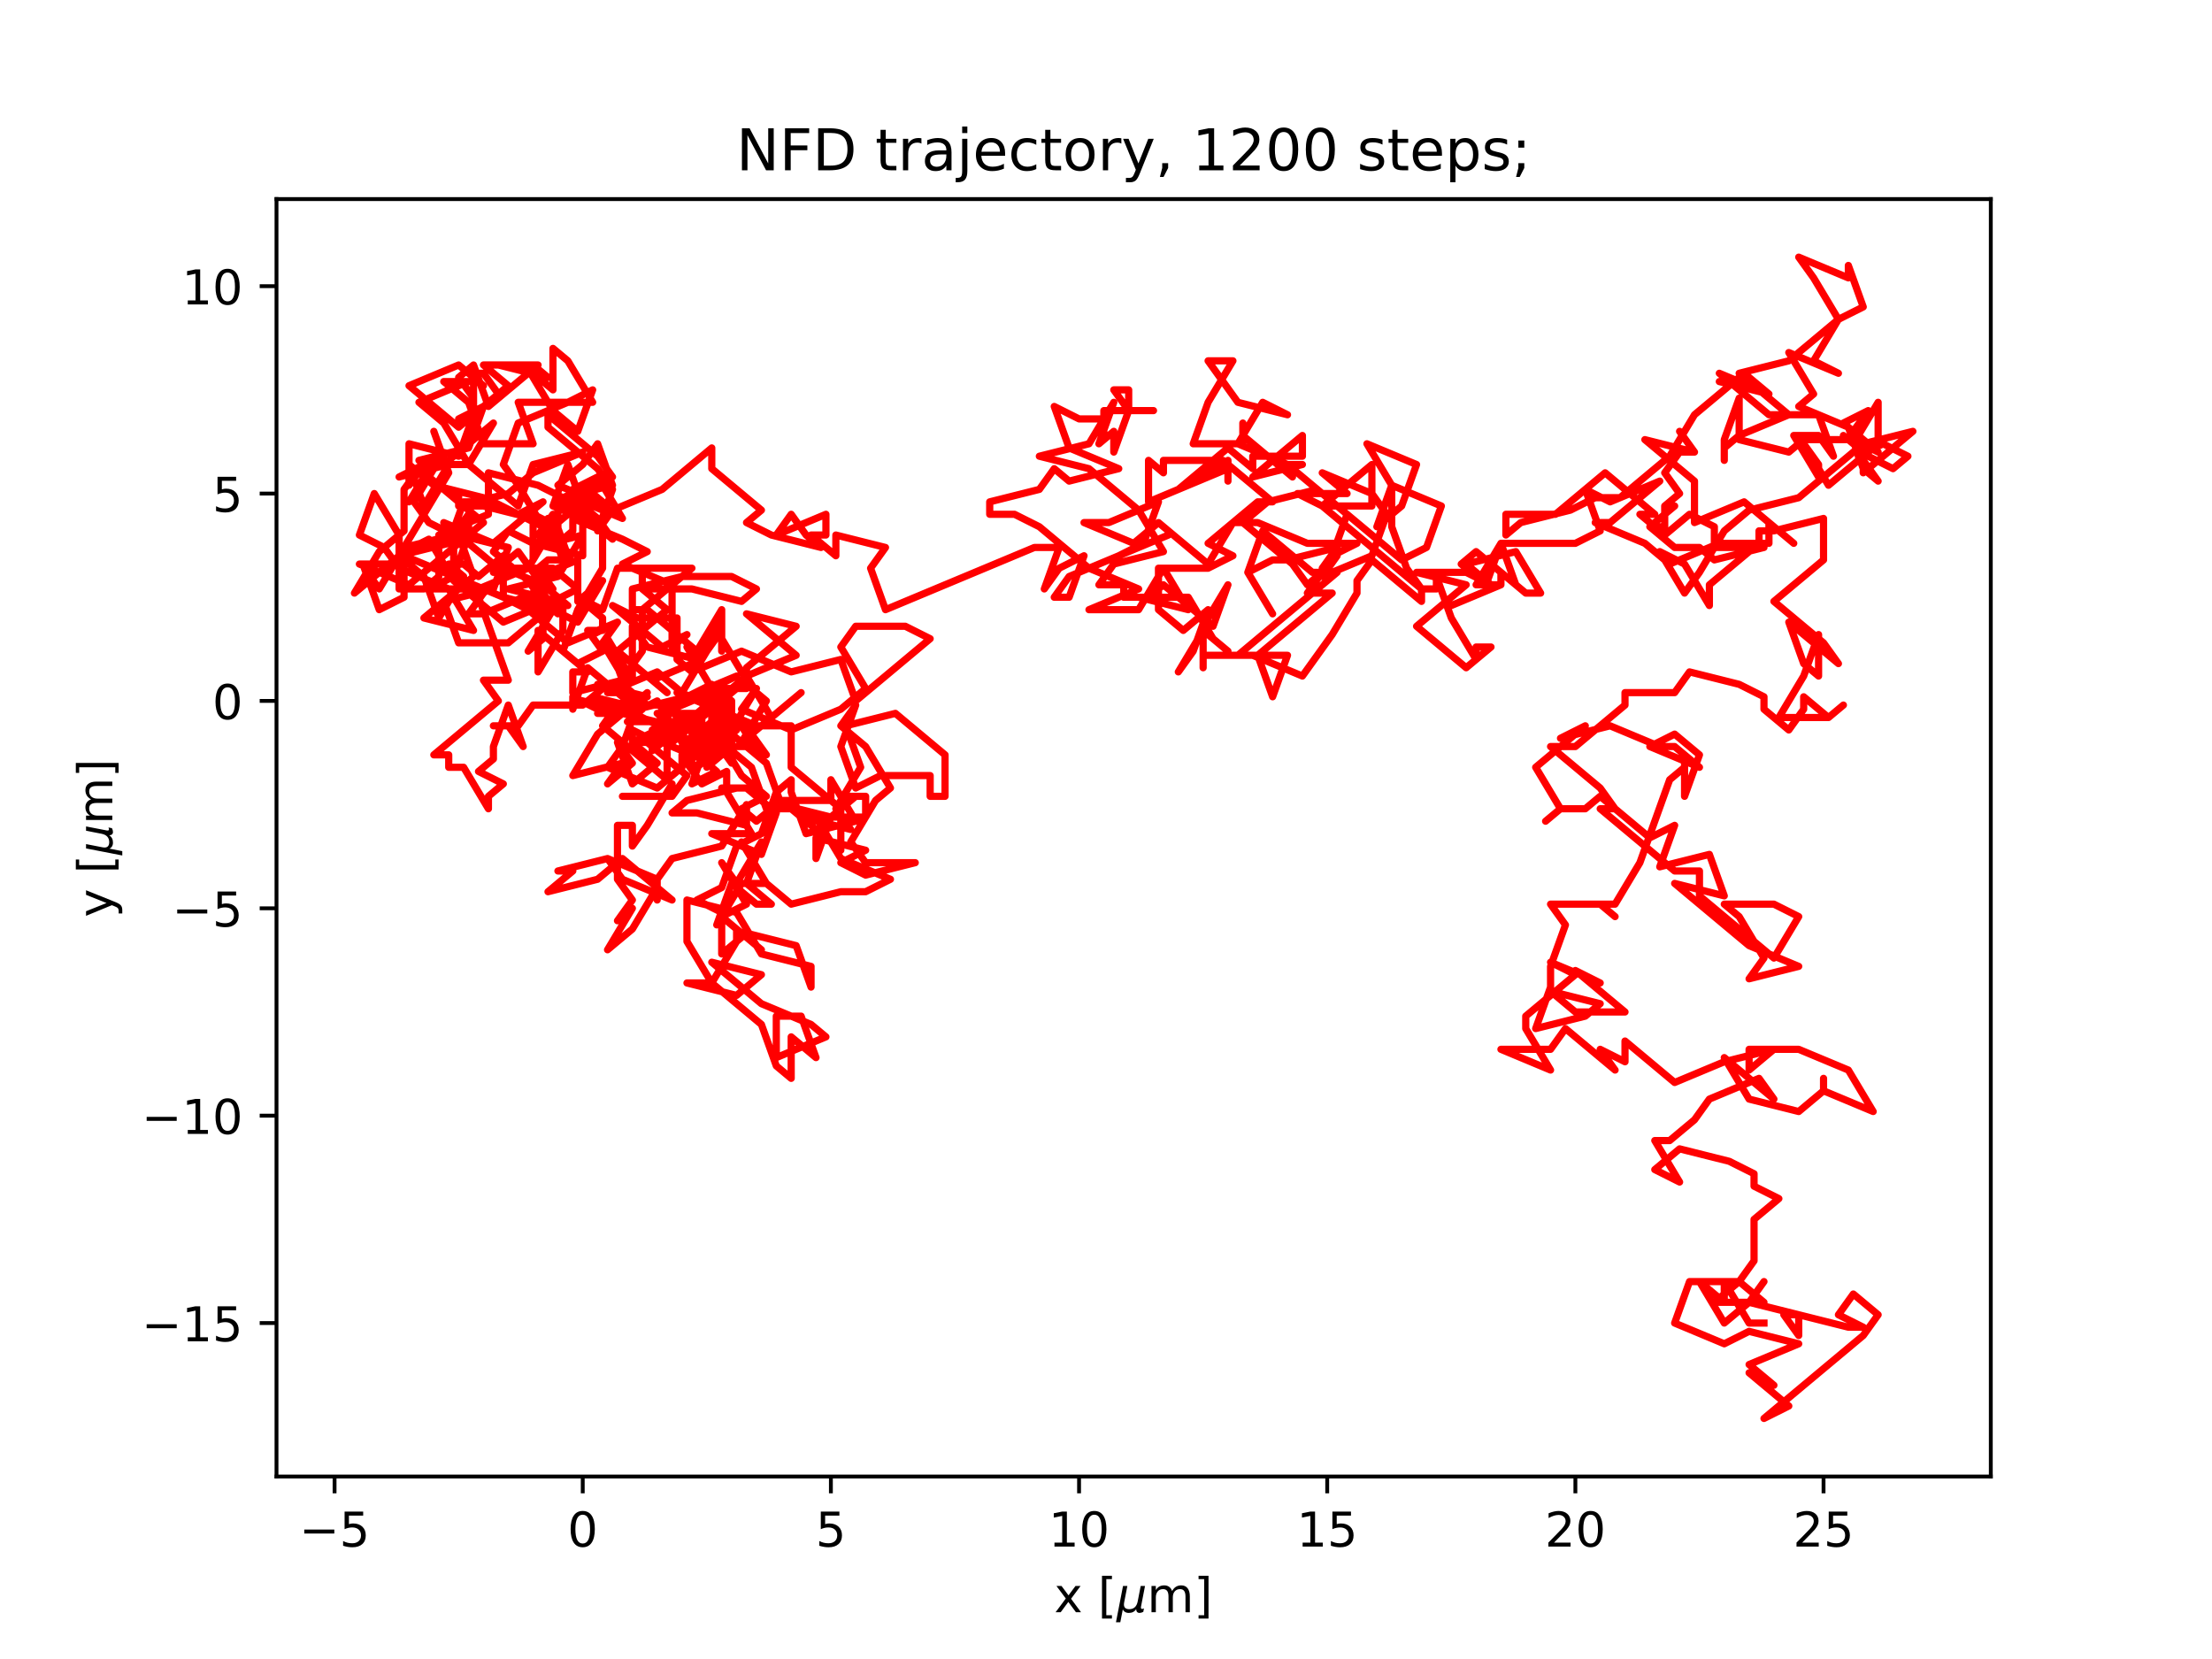 <?xml version="1.0" encoding="utf-8" standalone="no"?>
<!DOCTYPE svg PUBLIC "-//W3C//DTD SVG 1.1//EN"
  "http://www.w3.org/Graphics/SVG/1.1/DTD/svg11.dtd">
<!-- Created with matplotlib (https://matplotlib.org/) -->
<svg height="345.6pt" version="1.1" viewBox="0 0 460.8 345.6" width="460.8pt" xmlns="http://www.w3.org/2000/svg" xmlns:xlink="http://www.w3.org/1999/xlink">
 <defs>
  <style type="text/css">*{stroke-linecap:butt;stroke-linejoin:round;}</style>
 </defs>
 <g id="figure_1">
  <g id="patch_1">
   <path d="M 0 345.6 
L 460.8 345.6 
L 460.8 0 
L 0 0 
z
" style="fill:#ffffff;"/>
  </g>
  <g id="axes_1">
   <g id="patch_2">
    <path d="M 57.6 307.584 
L 414.72 307.584 
L 414.72 41.472 
L 57.6 41.472 
z
" style="fill:#ffffff;"/>
   </g>
   <g id="matplotlib.axis_1">
    <g id="xtick_1">
     <g id="line2d_1">
      <defs>
       <path d="M 0 0 
L 0 3.5 
" id="me13802a493" style="stroke:#000000;stroke-width:0.8;"/>
      </defs>
      <g>
       <use style="stroke:#000000;stroke-width:0.8;" x="69.697" xlink:href="#me13802a493" y="307.584"/>
      </g>
     </g>
     <g id="text_1">
      <!-- −5 -->
      <g transform="translate(62.326 322.182)scale(0.1 -0.1)">
       <defs>
        <path d="M 10.594 35.5 
L 73.188 35.5 
L 73.188 27.203 
L 10.594 27.203 
z
" id="DejaVuSans-8722"/>
        <path d="M 10.797 72.906 
L 49.516 72.906 
L 49.516 64.594 
L 19.828 64.594 
L 19.828 46.734 
Q 21.969 47.469 24.109 47.828 
Q 26.266 48.188 28.422 48.188 
Q 40.625 48.188 47.75 41.5 
Q 54.891 34.812 54.891 23.391 
Q 54.891 11.625 47.562 5.094 
Q 40.234 -1.422 26.906 -1.422 
Q 22.312 -1.422 17.547 -0.641 
Q 12.797 0.141 7.719 1.703 
L 7.719 11.625 
Q 12.109 9.234 16.797 8.062 
Q 21.484 6.891 26.703 6.891 
Q 35.156 6.891 40.078 11.328 
Q 45.016 15.766 45.016 23.391 
Q 45.016 31 40.078 35.438 
Q 35.156 39.891 26.703 39.891 
Q 22.75 39.891 18.812 39.016 
Q 14.891 38.141 10.797 36.281 
z
" id="DejaVuSans-53"/>
       </defs>
       <use xlink:href="#DejaVuSans-8722"/>
       <use x="83.789" xlink:href="#DejaVuSans-53"/>
      </g>
     </g>
    </g>
    <g id="xtick_2">
     <g id="line2d_2">
      <g>
       <use style="stroke:#000000;stroke-width:0.8;" x="121.394" xlink:href="#me13802a493" y="307.584"/>
      </g>
     </g>
     <g id="text_2">
      <!-- 0 -->
      <g transform="translate(118.212 322.182)scale(0.1 -0.1)">
       <defs>
        <path d="M 31.781 66.406 
Q 24.172 66.406 20.328 58.906 
Q 16.5 51.422 16.5 36.375 
Q 16.5 21.391 20.328 13.891 
Q 24.172 6.391 31.781 6.391 
Q 39.453 6.391 43.281 13.891 
Q 47.125 21.391 47.125 36.375 
Q 47.125 51.422 43.281 58.906 
Q 39.453 66.406 31.781 66.406 
z
M 31.781 74.219 
Q 44.047 74.219 50.516 64.516 
Q 56.984 54.828 56.984 36.375 
Q 56.984 17.969 50.516 8.266 
Q 44.047 -1.422 31.781 -1.422 
Q 19.531 -1.422 13.062 8.266 
Q 6.594 17.969 6.594 36.375 
Q 6.594 54.828 13.062 64.516 
Q 19.531 74.219 31.781 74.219 
z
" id="DejaVuSans-48"/>
       </defs>
       <use xlink:href="#DejaVuSans-48"/>
      </g>
     </g>
    </g>
    <g id="xtick_3">
     <g id="line2d_3">
      <g>
       <use style="stroke:#000000;stroke-width:0.8;" x="173.09" xlink:href="#me13802a493" y="307.584"/>
      </g>
     </g>
     <g id="text_3">
      <!-- 5 -->
      <g transform="translate(169.909 322.182)scale(0.1 -0.1)">
       <use xlink:href="#DejaVuSans-53"/>
      </g>
     </g>
    </g>
    <g id="xtick_4">
     <g id="line2d_4">
      <g>
       <use style="stroke:#000000;stroke-width:0.8;" x="224.787" xlink:href="#me13802a493" y="307.584"/>
      </g>
     </g>
     <g id="text_4">
      <!-- 10 -->
      <g transform="translate(218.424 322.182)scale(0.1 -0.1)">
       <defs>
        <path d="M 12.406 8.297 
L 28.516 8.297 
L 28.516 63.922 
L 10.984 60.406 
L 10.984 69.391 
L 28.422 72.906 
L 38.281 72.906 
L 38.281 8.297 
L 54.391 8.297 
L 54.391 0 
L 12.406 0 
z
" id="DejaVuSans-49"/>
       </defs>
       <use xlink:href="#DejaVuSans-49"/>
       <use x="63.623" xlink:href="#DejaVuSans-48"/>
      </g>
     </g>
    </g>
    <g id="xtick_5">
     <g id="line2d_5">
      <g>
       <use style="stroke:#000000;stroke-width:0.8;" x="276.483" xlink:href="#me13802a493" y="307.584"/>
      </g>
     </g>
     <g id="text_5">
      <!-- 15 -->
      <g transform="translate(270.121 322.182)scale(0.1 -0.1)">
       <use xlink:href="#DejaVuSans-49"/>
       <use x="63.623" xlink:href="#DejaVuSans-53"/>
      </g>
     </g>
    </g>
    <g id="xtick_6">
     <g id="line2d_6">
      <g>
       <use style="stroke:#000000;stroke-width:0.8;" x="328.18" xlink:href="#me13802a493" y="307.584"/>
      </g>
     </g>
     <g id="text_6">
      <!-- 20 -->
      <g transform="translate(321.817 322.182)scale(0.1 -0.1)">
       <defs>
        <path d="M 19.188 8.297 
L 53.609 8.297 
L 53.609 0 
L 7.328 0 
L 7.328 8.297 
Q 12.938 14.109 22.625 23.891 
Q 32.328 33.688 34.812 36.531 
Q 39.547 41.844 41.422 45.531 
Q 43.312 49.219 43.312 52.781 
Q 43.312 58.594 39.234 62.25 
Q 35.156 65.922 28.609 65.922 
Q 23.969 65.922 18.812 64.312 
Q 13.672 62.703 7.812 59.422 
L 7.812 69.391 
Q 13.766 71.781 18.938 73 
Q 24.125 74.219 28.422 74.219 
Q 39.75 74.219 46.484 68.547 
Q 53.219 62.891 53.219 53.422 
Q 53.219 48.922 51.531 44.891 
Q 49.859 40.875 45.406 35.406 
Q 44.188 33.984 37.641 27.219 
Q 31.109 20.453 19.188 8.297 
z
" id="DejaVuSans-50"/>
       </defs>
       <use xlink:href="#DejaVuSans-50"/>
       <use x="63.623" xlink:href="#DejaVuSans-48"/>
      </g>
     </g>
    </g>
    <g id="xtick_7">
     <g id="line2d_7">
      <g>
       <use style="stroke:#000000;stroke-width:0.8;" x="379.877" xlink:href="#me13802a493" y="307.584"/>
      </g>
     </g>
     <g id="text_7">
      <!-- 25 -->
      <g transform="translate(373.514 322.182)scale(0.1 -0.1)">
       <use xlink:href="#DejaVuSans-50"/>
       <use x="63.623" xlink:href="#DejaVuSans-53"/>
      </g>
     </g>
    </g>
    <g id="text_8">
     <!-- x [${\mu}$m] -->
     <g transform="translate(219.61 335.862)scale(0.1 -0.1)">
      <defs>
       <path d="M 54.891 54.688 
L 35.109 28.078 
L 55.906 0 
L 45.312 0 
L 29.391 21.484 
L 13.484 0 
L 2.875 0 
L 24.125 28.609 
L 4.688 54.688 
L 15.281 54.688 
L 29.781 35.203 
L 44.281 54.688 
z
" id="DejaVuSans-120"/>
       <path id="DejaVuSans-32"/>
       <path d="M 8.594 75.984 
L 29.297 75.984 
L 29.297 69 
L 17.578 69 
L 17.578 -6.203 
L 29.297 -6.203 
L 29.297 -13.188 
L 8.594 -13.188 
z
" id="DejaVuSans-91"/>
       <path d="M -1.312 -20.797 
L 13.375 54.688 
L 22.406 54.688 
L 15.766 20.656 
Q 15.578 19.625 15.422 18.359 
Q 15.281 17.094 15.281 15.828 
Q 15.281 11.281 18.141 8.828 
Q 21 6.391 26.312 6.391 
Q 33.547 6.391 37.984 10.484 
Q 42.438 14.594 44 22.797 
L 50.203 54.688 
L 59.188 54.688 
L 51.031 12.641 
Q 50.828 11.719 50.75 11.031 
Q 50.688 10.359 50.688 9.812 
Q 50.688 8.297 51.297 7.594 
Q 51.906 6.891 53.219 6.891 
Q 53.719 6.891 54.562 7.125 
Q 55.422 7.375 56.984 8.016 
L 55.609 0.781 
Q 53.469 -0.297 51.516 -0.859 
Q 49.562 -1.422 47.703 -1.422 
Q 44.484 -1.422 42.656 0.625 
Q 40.828 2.688 40.828 6.297 
Q 38.094 2.391 34.297 0.484 
Q 30.516 -1.422 25.391 -1.422 
Q 20.844 -1.422 17.453 0.672 
Q 14.062 2.781 12.984 6.203 
L 7.719 -20.797 
z
" id="DejaVuSans-Oblique-956"/>
       <path d="M 52 44.188 
Q 55.375 50.25 60.062 53.125 
Q 64.75 56 71.094 56 
Q 79.641 56 84.281 50.016 
Q 88.922 44.047 88.922 33.016 
L 88.922 0 
L 79.891 0 
L 79.891 32.719 
Q 79.891 40.578 77.094 44.375 
Q 74.312 48.188 68.609 48.188 
Q 61.625 48.188 57.562 43.547 
Q 53.516 38.922 53.516 30.906 
L 53.516 0 
L 44.484 0 
L 44.484 32.719 
Q 44.484 40.625 41.703 44.406 
Q 38.922 48.188 33.109 48.188 
Q 26.219 48.188 22.156 43.531 
Q 18.109 38.875 18.109 30.906 
L 18.109 0 
L 9.078 0 
L 9.078 54.688 
L 18.109 54.688 
L 18.109 46.188 
Q 21.188 51.219 25.484 53.609 
Q 29.781 56 35.688 56 
Q 41.656 56 45.828 52.969 
Q 50 49.953 52 44.188 
z
" id="DejaVuSans-109"/>
       <path d="M 30.422 75.984 
L 30.422 -13.188 
L 9.719 -13.188 
L 9.719 -6.203 
L 21.391 -6.203 
L 21.391 69 
L 9.719 69 
L 9.719 75.984 
z
" id="DejaVuSans-93"/>
      </defs>
      <use transform="translate(0 0.016)" xlink:href="#DejaVuSans-120"/>
      <use transform="translate(59.18 0.016)" xlink:href="#DejaVuSans-32"/>
      <use transform="translate(90.967 0.016)" xlink:href="#DejaVuSans-91"/>
      <use transform="translate(129.98 0.016)" xlink:href="#DejaVuSans-Oblique-956"/>
      <use transform="translate(193.604 0.016)" xlink:href="#DejaVuSans-109"/>
      <use transform="translate(291.016 0.016)" xlink:href="#DejaVuSans-93"/>
     </g>
    </g>
   </g>
   <g id="matplotlib.axis_2">
    <g id="ytick_1">
     <g id="line2d_8">
      <defs>
       <path d="M 0 0 
L -3.5 0 
" id="m4da7082166" style="stroke:#000000;stroke-width:0.8;"/>
      </defs>
      <g>
       <use style="stroke:#000000;stroke-width:0.8;" x="57.6" xlink:href="#m4da7082166" y="275.616"/>
      </g>
     </g>
     <g id="text_9">
      <!-- −15 -->
      <g transform="translate(29.495 279.415)scale(0.1 -0.1)">
       <use xlink:href="#DejaVuSans-8722"/>
       <use x="83.789" xlink:href="#DejaVuSans-49"/>
       <use x="147.412" xlink:href="#DejaVuSans-53"/>
      </g>
     </g>
    </g>
    <g id="ytick_2">
     <g id="line2d_9">
      <g>
       <use style="stroke:#000000;stroke-width:0.8;" x="57.6" xlink:href="#m4da7082166" y="232.416"/>
      </g>
     </g>
     <g id="text_10">
      <!-- −10 -->
      <g transform="translate(29.495 236.215)scale(0.1 -0.1)">
       <use xlink:href="#DejaVuSans-8722"/>
       <use x="83.789" xlink:href="#DejaVuSans-49"/>
       <use x="147.412" xlink:href="#DejaVuSans-48"/>
      </g>
     </g>
    </g>
    <g id="ytick_3">
     <g id="line2d_10">
      <g>
       <use style="stroke:#000000;stroke-width:0.8;" x="57.6" xlink:href="#m4da7082166" y="189.216"/>
      </g>
     </g>
     <g id="text_11">
      <!-- −5 -->
      <g transform="translate(35.858 193.015)scale(0.1 -0.1)">
       <use xlink:href="#DejaVuSans-8722"/>
       <use x="83.789" xlink:href="#DejaVuSans-53"/>
      </g>
     </g>
    </g>
    <g id="ytick_4">
     <g id="line2d_11">
      <g>
       <use style="stroke:#000000;stroke-width:0.8;" x="57.6" xlink:href="#m4da7082166" y="146.016"/>
      </g>
     </g>
     <g id="text_12">
      <!-- 0 -->
      <g transform="translate(44.237 149.815)scale(0.1 -0.1)">
       <use xlink:href="#DejaVuSans-48"/>
      </g>
     </g>
    </g>
    <g id="ytick_5">
     <g id="line2d_12">
      <g>
       <use style="stroke:#000000;stroke-width:0.8;" x="57.6" xlink:href="#m4da7082166" y="102.816"/>
      </g>
     </g>
     <g id="text_13">
      <!-- 5 -->
      <g transform="translate(44.237 106.615)scale(0.1 -0.1)">
       <use xlink:href="#DejaVuSans-53"/>
      </g>
     </g>
    </g>
    <g id="ytick_6">
     <g id="line2d_13">
      <g>
       <use style="stroke:#000000;stroke-width:0.8;" x="57.6" xlink:href="#m4da7082166" y="59.616"/>
      </g>
     </g>
     <g id="text_14">
      <!-- 10 -->
      <g transform="translate(37.875 63.415)scale(0.1 -0.1)">
       <use xlink:href="#DejaVuSans-49"/>
       <use x="63.623" xlink:href="#DejaVuSans-48"/>
      </g>
     </g>
    </g>
    <g id="text_15">
     <!-- y [${\mu}$m] -->
     <g transform="translate(23.395 191.078)rotate(-90)scale(0.1 -0.1)">
      <defs>
       <path d="M 32.172 -5.078 
Q 28.375 -14.844 24.75 -17.812 
Q 21.141 -20.797 15.094 -20.797 
L 7.906 -20.797 
L 7.906 -13.281 
L 13.188 -13.281 
Q 16.891 -13.281 18.938 -11.516 
Q 21 -9.766 23.484 -3.219 
L 25.094 0.875 
L 2.984 54.688 
L 12.5 54.688 
L 29.594 11.922 
L 46.688 54.688 
L 56.203 54.688 
z
" id="DejaVuSans-121"/>
      </defs>
      <use transform="translate(0 0.016)" xlink:href="#DejaVuSans-121"/>
      <use transform="translate(59.18 0.016)" xlink:href="#DejaVuSans-32"/>
      <use transform="translate(90.967 0.016)" xlink:href="#DejaVuSans-91"/>
      <use transform="translate(129.98 0.016)" xlink:href="#DejaVuSans-Oblique-956"/>
      <use transform="translate(193.604 0.016)" xlink:href="#DejaVuSans-109"/>
      <use transform="translate(291.016 0.016)" xlink:href="#DejaVuSans-93"/>
     </g>
    </g>
   </g>
   <g id="line2d_14">
    <path clip-path="url(#p85b3f68ebf)" d="M 121.394 146.016 
L 131.733 148.608 
L 136.903 146.016 
L 142.072 154.656 
L 152.412 150.336 
L 152.412 146.016 
L 149.31 143.424 
L 146.208 147.744 
L 135.869 156.384 
L 135.869 152.064 
L 146.208 154.656 
L 149.31 150.336 
L 159.649 158.976 
L 162.751 167.616 
L 173.09 170.208 
L 169.988 178.848 
L 169.988 174.528 
L 180.328 177.12 
L 175.158 179.712 
L 180.328 182.304 
L 190.667 179.712 
L 180.328 179.712 
L 177.226 175.392 
L 182.396 166.752 
L 185.497 164.16 
L 180.328 155.52 
L 175.158 151.2 
L 178.26 146.88 
L 175.158 155.52 
L 178.26 164.16 
L 183.429 161.568 
L 193.769 161.568 
L 193.769 165.888 
L 196.871 165.888 
L 196.871 157.248 
L 186.531 148.608 
L 176.192 151.2 
L 179.294 159.84 
L 174.124 168.48 
L 177.226 172.8 
L 166.887 170.208 
L 173.09 170.208 
L 178.26 165.888 
L 175.158 165.888 
L 180.328 165.888 
L 180.328 170.208 
L 169.988 170.208 
L 169.988 170.208 
L 175.158 178.848 
L 185.497 183.168 
L 180.328 185.76 
L 175.158 185.76 
L 164.819 188.352 
L 159.649 184.032 
L 154.479 175.392 
L 159.649 184.032 
L 154.479 184.032 
L 149.31 192.672 
L 152.412 184.032 
L 157.581 188.352 
L 160.683 188.352 
L 155.513 184.032 
L 158.615 175.392 
L 153.445 184.032 
L 150.344 179.712 
L 155.513 188.352 
L 150.344 190.944 
L 158.615 197.856 
L 153.445 193.536 
L 153.445 196.128 
L 148.276 204.768 
L 143.106 204.768 
L 153.445 207.36 
L 158.615 203.04 
L 148.276 200.448 
L 158.615 209.088 
L 168.954 213.408 
L 172.056 216 
L 161.717 220.32 
L 161.717 211.68 
L 166.887 211.68 
L 169.988 220.32 
L 164.819 216 
L 164.819 224.64 
L 161.717 222.048 
L 158.615 213.408 
L 148.276 204.768 
L 143.106 196.128 
L 143.106 187.488 
L 153.445 190.08 
L 158.615 198.72 
L 168.954 201.312 
L 168.954 205.632 
L 165.853 196.992 
L 155.513 194.4 
L 150.344 198.72 
L 150.344 190.08 
L 145.174 187.488 
L 150.344 184.896 
L 153.445 176.256 
L 158.615 173.664 
L 161.717 165.024 
L 164.819 162.432 
L 164.819 165.024 
L 167.921 173.664 
L 178.26 171.072 
L 173.09 162.432 
L 173.09 166.752 
L 162.751 166.752 
L 157.581 171.072 
L 154.479 168.48 
L 159.649 165.888 
L 154.479 161.568 
L 149.31 152.928 
L 149.31 144.288 
L 146.208 148.608 
L 146.208 152.928 
L 143.106 155.52 
L 140.004 146.88 
L 136.903 151.2 
L 147.242 148.608 
L 136.903 148.608 
L 140.004 151.2 
L 129.665 148.608 
L 124.495 148.608 
L 129.665 148.608 
L 134.835 144.288 
L 124.495 152.928 
L 119.326 161.568 
L 129.665 158.976 
L 126.563 163.296 
L 131.733 158.976 
L 128.631 154.656 
L 131.733 163.296 
L 136.903 158.976 
L 131.733 154.656 
L 131.733 152.064 
L 136.903 154.656 
L 140.004 154.656 
L 155.513 141.696 
L 155.513 141.696 
L 150.344 133.056 
L 150.344 135.648 
L 150.344 127.008 
L 145.174 135.648 
L 134.835 127.008 
L 131.733 127.008 
L 131.733 122.688 
L 142.072 120.096 
L 152.412 120.096 
L 157.581 122.688 
L 154.479 125.28 
L 144.14 122.688 
L 133.801 122.688 
L 133.801 118.368 
L 133.801 122.688 
L 138.97 127.008 
L 128.631 135.648 
L 138.97 144.288 
L 135.869 141.696 
L 146.208 137.376 
L 143.106 134.784 
L 148.276 143.424 
L 148.276 147.744 
L 143.106 152.064 
L 140.004 147.744 
L 150.344 143.424 
L 155.513 143.424 
L 155.513 139.104 
L 165.853 130.464 
L 155.513 127.872 
L 165.853 136.512 
L 155.513 140.832 
L 160.683 149.472 
L 166.887 144.288 
L 156.547 152.928 
L 159.649 157.248 
L 154.479 154.656 
L 159.649 146.016 
L 154.479 141.696 
L 144.14 150.336 
L 144.14 152.928 
L 149.31 155.52 
L 152.412 146.88 
L 147.242 151.2 
L 147.242 159.84 
L 152.412 155.52 
L 152.412 151.2 
L 147.242 146.88 
L 157.581 151.2 
L 154.479 151.2 
L 164.819 151.2 
L 164.819 159.84 
L 175.158 168.48 
L 175.158 177.12 
L 164.819 168.48 
L 159.649 168.48 
L 156.547 159.84 
L 151.378 155.52 
L 151.378 146.88 
L 141.038 144.288 
L 151.378 148.608 
L 146.208 148.608 
L 143.106 157.248 
L 148.276 154.656 
L 143.106 158.976 
L 146.208 163.296 
L 151.378 160.704 
L 151.378 165.024 
L 151.378 165.024 
L 156.547 173.664 
L 148.276 173.664 
L 158.615 177.984 
L 161.717 169.344 
L 155.513 164.16 
L 150.344 164.16 
L 153.445 164.16 
L 143.106 166.752 
L 140.004 169.344 
L 145.174 169.344 
L 155.513 171.936 
L 155.513 167.616 
L 150.344 176.256 
L 140.004 178.848 
L 136.903 183.168 
L 126.563 178.848 
L 116.224 181.44 
L 119.326 181.44 
L 114.156 185.76 
L 124.495 183.168 
L 129.665 178.848 
L 140.004 187.488 
L 140.004 187.488 
L 129.665 183.168 
L 129.665 183.168 
L 126.563 178.848 
L 136.903 183.168 
L 136.903 187.488 
L 136.903 184.896 
L 131.733 193.536 
L 126.563 197.856 
L 131.733 189.216 
L 128.631 191.808 
L 131.733 187.488 
L 128.631 183.168 
L 128.631 171.936 
L 131.733 171.936 
L 131.733 176.256 
L 134.835 171.936 
L 140.004 163.296 
L 140.004 165.888 
L 129.665 165.888 
L 140.004 165.888 
L 143.106 161.568 
L 134.835 154.656 
L 131.733 154.656 
L 136.903 152.064 
L 147.242 152.064 
L 152.412 154.656 
L 152.412 158.976 
L 149.31 154.656 
L 152.412 152.064 
L 157.581 143.424 
L 154.479 147.744 
L 164.819 152.064 
L 175.158 147.744 
L 180.328 143.424 
L 175.158 134.784 
L 178.26 130.464 
L 188.599 130.464 
L 193.769 133.056 
L 178.26 146.016 
L 175.158 137.376 
L 164.819 139.968 
L 154.479 135.648 
L 144.14 139.968 
L 149.31 131.328 
L 144.14 139.968 
L 141.038 137.376 
L 141.038 128.736 
L 132.767 128.736 
L 127.597 126.144 
L 137.936 134.784 
L 143.106 132.192 
L 140.004 134.784 
L 140.004 121.824 
L 129.665 117.504 
L 134.835 114.912 
L 129.665 112.32 
L 119.326 108 
L 119.326 103.68 
L 129.665 108 
L 124.495 99.36 
L 119.326 101.952 
L 119.326 110.592 
L 116.224 113.184 
L 116.224 104.544 
L 121.394 107.136 
L 121.394 115.776 
L 111.054 113.184 
L 105.885 110.592 
L 102.783 114.912 
L 113.122 123.552 
L 116.224 127.872 
L 111.054 123.552 
L 100.715 127.872 
L 97.613 127.872 
L 100.715 123.552 
L 105.885 119.232 
L 102.783 119.232 
L 107.952 114.912 
L 111.054 119.232 
L 114.156 116.64 
L 117.258 116.64 
L 114.156 108 
L 111.054 116.64 
L 111.054 108 
L 100.715 105.408 
L 95.545 105.408 
L 95.545 102.816 
L 95.545 105.408 
L 105.885 102.816 
L 111.054 98.496 
L 121.394 94.176 
L 111.054 96.768 
L 107.952 105.408 
L 97.613 96.768 
L 92.443 96.768 
L 102.783 88.128 
L 97.613 96.768 
L 92.443 88.128 
L 87.274 83.808 
L 97.613 79.488 
L 92.443 79.488 
L 97.613 83.808 
L 100.715 92.448 
L 111.054 92.448 
L 107.952 83.808 
L 123.461 83.808 
L 118.292 75.168 
L 115.19 72.576 
L 115.19 81.216 
L 110.02 76.896 
L 110.02 76.896 
L 115.19 85.536 
L 120.36 89.856 
L 123.461 81.216 
L 118.292 83.808 
L 107.952 88.128 
L 104.851 96.768 
L 107.952 101.088 
L 113.122 109.728 
L 107.952 107.136 
L 111.054 107.136 
L 116.224 109.728 
L 111.054 114.048 
L 111.054 114.048 
L 121.394 111.456 
L 116.224 120.096 
L 105.885 122.688 
L 116.224 125.28 
L 105.885 133.92 
L 95.545 133.92 
L 92.443 125.28 
L 102.783 122.688 
L 105.885 114.048 
L 95.545 111.456 
L 98.647 120.096 
L 88.308 128.736 
L 98.647 131.328 
L 93.477 122.688 
L 83.138 118.368 
L 80.036 114.048 
L 74.867 111.456 
L 77.968 102.816 
L 83.138 111.456 
L 83.138 122.688 
L 88.308 122.688 
L 91.41 120.096 
L 91.41 111.456 
L 101.749 107.136 
L 101.749 98.496 
L 112.088 101.088 
L 112.088 101.088 
L 117.258 103.68 
L 117.258 103.68 
L 127.597 112.32 
L 127.597 112.32 
L 124.495 108 
L 121.394 105.408 
L 118.292 96.768 
L 115.19 105.408 
L 125.529 109.728 
L 125.529 118.368 
L 120.36 127.008 
L 117.258 135.648 
L 120.36 138.24 
L 125.529 135.648 
L 122.428 131.328 
L 125.529 131.328 
L 125.529 128.736 
L 125.529 128.736 
L 120.36 124.416 
L 125.529 127.008 
L 128.631 118.368 
L 144.14 118.368 
L 133.801 127.008 
L 133.801 135.648 
L 130.699 139.968 
L 130.699 142.56 
L 125.529 133.92 
L 128.631 129.6 
L 123.461 132.192 
L 128.631 129.6 
L 118.292 133.92 
L 107.952 125.28 
L 113.122 125.28 
L 110.02 120.96 
L 120.36 116.64 
L 120.36 125.28 
L 125.529 120.96 
L 120.36 129.6 
L 115.19 127.008 
L 104.851 124.416 
L 110.02 127.008 
L 115.19 127.008 
L 110.02 135.648 
L 113.122 133.056 
L 113.122 126.144 
L 118.292 126.144 
L 113.122 121.824 
L 102.783 117.504 
L 92.443 108.864 
L 102.783 113.184 
L 113.122 104.544 
L 107.952 107.136 
L 102.783 104.544 
L 96.579 104.544 
L 93.477 113.184 
L 83.138 115.776 
L 93.477 98.496 
L 90.376 89.856 
L 93.477 98.496 
L 90.376 101.088 
L 100.715 103.68 
L 90.376 101.088 
L 85.206 96.768 
L 88.308 105.408 
L 93.477 96.768 
L 83.138 99.36 
L 88.308 96.768 
L 85.206 101.088 
L 85.206 92.448 
L 95.545 95.04 
L 98.647 86.4 
L 103.817 82.08 
L 100.715 77.76 
L 97.613 77.76 
L 100.715 80.352 
L 95.545 76.032 
L 85.206 80.352 
L 95.545 88.992 
L 105.885 80.352 
L 100.715 76.032 
L 111.054 76.032 
L 114.156 78.624 
L 103.817 76.032 
L 112.088 76.032 
L 101.749 84.672 
L 98.647 76.032 
L 95.545 78.624 
L 98.647 82.944 
L 98.647 87.264 
L 98.647 78.624 
L 98.647 87.264 
L 95.545 87.264 
L 100.715 84.672 
L 97.613 93.312 
L 87.274 95.904 
L 90.376 95.904 
L 85.206 104.544 
L 91.41 95.904 
L 86.24 104.544 
L 89.342 108.864 
L 94.511 111.456 
L 97.613 107.136 
L 97.613 111.456 
L 94.511 120.096 
L 84.172 115.776 
L 84.172 124.416 
L 79.002 127.008 
L 75.901 118.368 
L 79.002 122.688 
L 84.172 114.048 
L 94.511 111.456 
L 94.511 120.096 
L 104.851 124.416 
L 104.851 115.776 
L 99.681 120.096 
L 96.579 117.504 
L 93.477 117.504 
L 96.579 120.096 
L 91.41 128.736 
L 88.308 120.096 
L 85.206 117.504 
L 74.867 117.504 
L 85.206 121.824 
L 100.715 108.864 
L 87.274 97.632 
L 84.172 101.952 
L 84.172 110.592 
L 79.002 114.912 
L 73.833 123.552 
L 84.172 114.912 
L 89.342 112.32 
L 94.511 120.96 
L 104.851 129.6 
L 115.19 125.28 
L 120.36 122.688 
L 115.19 118.368 
L 104.851 118.368 
L 115.19 122.688 
L 112.088 118.368 
L 117.258 127.008 
L 117.258 127.008 
L 117.258 131.328 
L 112.088 139.968 
L 112.088 131.328 
L 122.428 139.968 
L 119.326 139.968 
L 119.326 144.288 
L 129.665 141.696 
L 126.563 133.056 
L 131.733 141.696 
L 131.733 130.464 
L 134.835 134.784 
L 145.174 137.376 
L 150.344 128.736 
L 150.344 131.328 
L 147.242 135.648 
L 142.072 144.288 
L 136.903 139.968 
L 126.563 144.288 
L 129.665 144.288 
L 134.835 146.88 
L 129.665 142.56 
L 124.495 142.56 
L 134.835 145.152 
L 124.495 147.744 
L 119.326 145.152 
L 119.326 147.744 
L 122.428 139.104 
L 132.767 147.744 
L 143.106 145.152 
L 148.276 142.56 
L 143.106 145.152 
L 153.445 140.832 
L 148.276 143.424 
L 153.445 152.064 
L 148.276 156.384 
L 151.378 153.792 
L 148.276 158.112 
L 148.276 149.472 
L 153.445 149.472 
L 158.615 158.112 
L 155.513 155.52 
L 142.072 155.52 
L 145.174 152.928 
L 150.344 155.52 
L 145.174 159.84 
L 142.072 157.248 
L 142.072 159.84 
L 136.903 164.16 
L 126.563 159.84 
L 129.665 155.52 
L 132.767 146.88 
L 137.936 146.88 
L 143.106 149.472 
L 146.208 153.792 
L 149.31 149.472 
L 149.31 154.656 
L 149.31 154.656 
L 152.412 154.656 
L 147.242 154.656 
L 144.14 163.296 
L 149.31 160.704 
L 146.208 158.112 
L 135.869 153.792 
L 138.97 153.792 
L 138.97 162.432 
L 125.529 151.2 
L 128.631 146.88 
L 138.97 152.064 
L 135.869 154.656 
L 141.038 146.016 
L 141.038 150.336 
L 130.699 150.336 
L 133.801 147.744 
L 123.461 145.152 
L 126.563 142.56 
L 121.394 146.88 
L 111.054 146.88 
L 107.952 151.2 
L 102.783 151.2 
L 105.885 151.2 
L 108.986 155.52 
L 105.885 146.88 
L 102.783 155.52 
L 102.783 158.112 
L 99.681 160.704 
L 104.851 163.296 
L 101.749 165.888 
L 101.749 168.48 
L 96.579 159.84 
L 93.477 159.84 
L 93.477 157.248 
L 90.376 157.248 
L 103.817 146.016 
L 100.715 141.696 
L 105.885 141.696 
L 99.681 124.416 
L 94.511 120.096 
L 89.342 122.688 
L 99.681 122.688 
L 110.02 118.368 
L 115.19 109.728 
L 115.19 107.136 
L 112.088 111.456 
L 115.19 107.136 
L 118.292 115.776 
L 113.122 111.456 
L 123.461 102.816 
L 126.563 105.408 
L 116.224 101.088 
L 121.394 96.768 
L 124.495 92.448 
L 127.597 101.088 
L 117.258 103.68 
L 127.597 99.36 
L 124.495 95.04 
L 114.156 86.4 
L 114.156 88.992 
L 124.495 97.632 
L 127.597 101.952 
L 124.495 110.592 
L 127.597 106.272 
L 137.936 101.952 
L 148.276 93.312 
L 148.276 97.632 
L 158.615 106.272 
L 155.513 108.864 
L 160.683 111.456 
L 171.022 114.048 
L 167.921 111.456 
L 164.819 107.136 
L 161.717 111.456 
L 172.056 107.136 
L 172.056 111.456 
L 168.954 111.456 
L 174.124 115.776 
L 174.124 111.456 
L 184.463 114.048 
L 181.362 118.368 
L 181.362 118.368 
L 184.463 127.008 
L 215.481 114.048 
L 220.651 114.048 
L 217.549 122.688 
L 220.651 118.368 
L 225.821 115.776 
L 222.719 124.416 
L 219.617 124.416 
L 222.719 120.096 
L 243.398 111.456 
L 233.058 115.776 
L 238.228 113.184 
L 241.33 104.544 
L 230.99 108.864 
L 225.821 108.864 
L 236.16 113.184 
L 241.33 108.864 
L 251.669 117.504 
L 256.839 108.864 
L 262.008 108.864 
L 272.348 113.184 
L 282.687 113.184 
L 277.517 115.776 
L 280.619 107.136 
L 274.415 101.952 
L 264.076 104.544 
L 258.906 108.864 
L 269.246 117.504 
L 272.348 121.824 
L 275.449 119.232 
L 272.348 123.552 
L 277.517 123.552 
L 262.008 136.512 
L 265.11 145.152 
L 268.212 136.512 
L 257.873 136.512 
L 278.551 119.232 
L 273.382 119.232 
L 263.042 110.592 
L 259.94 119.232 
L 265.11 127.872 
L 259.94 119.232 
L 265.11 116.64 
L 268.212 116.64 
L 278.551 114.048 
L 275.449 118.368 
L 278.551 115.776 
L 275.449 120.096 
L 285.789 115.776 
L 288.891 107.136 
L 285.789 102.816 
L 275.449 98.496 
L 280.619 102.816 
L 270.28 102.816 
L 275.449 105.408 
L 285.789 96.768 
L 285.789 105.408 
L 275.449 105.408 
L 296.128 122.688 
L 293.026 118.368 
L 289.924 109.728 
L 289.924 101.088 
L 286.823 109.728 
L 291.992 105.408 
L 295.094 96.768 
L 284.755 92.448 
L 289.924 101.088 
L 300.264 105.408 
L 297.162 114.048 
L 291.992 116.64 
L 268.212 96.768 
L 257.873 92.448 
L 263.042 83.808 
L 268.212 86.4 
L 257.873 83.808 
L 251.669 75.168 
L 256.839 75.168 
L 251.669 83.808 
L 248.567 92.448 
L 258.906 92.448 
L 258.906 88.128 
L 258.906 90.72 
L 269.246 99.36 
L 266.144 96.768 
L 271.314 96.768 
L 260.974 99.36 
L 271.314 90.72 
L 271.314 95.04 
L 260.974 95.04 
L 260.974 97.632 
L 255.805 93.312 
L 245.465 101.952 
L 255.805 97.632 
L 255.805 100.224 
L 255.805 95.904 
L 252.703 98.496 
L 252.703 95.904 
L 252.703 95.904 
L 242.364 95.904 
L 242.364 98.496 
L 239.262 95.904 
L 239.262 104.544 
L 249.601 100.224 
L 254.771 95.904 
L 265.11 104.544 
L 265.11 104.544 
L 262.008 104.544 
L 251.669 113.184 
L 256.839 115.776 
L 251.669 118.368 
L 241.33 118.368 
L 241.33 127.008 
L 246.499 131.328 
L 251.669 127.008 
L 248.567 135.648 
L 245.465 139.968 
L 250.635 131.328 
L 255.805 135.648 
L 252.703 133.056 
L 247.533 124.416 
L 237.194 124.416 
L 247.533 127.008 
L 242.364 118.368 
L 237.194 127.008 
L 226.855 127.008 
L 237.194 122.688 
L 226.855 118.368 
L 216.515 109.728 
L 211.346 107.136 
L 206.176 107.136 
L 206.176 104.544 
L 216.515 101.952 
L 219.617 97.632 
L 222.719 100.224 
L 233.058 97.632 
L 222.719 93.312 
L 219.617 84.672 
L 224.787 87.264 
L 229.956 87.264 
L 229.956 89.856 
L 229.956 85.536 
L 240.296 85.536 
L 235.126 85.536 
L 232.024 81.216 
L 235.126 81.216 
L 235.126 85.536 
L 232.024 94.176 
L 232.024 89.856 
L 228.922 92.448 
L 232.024 83.808 
L 226.855 92.448 
L 216.515 95.04 
L 226.855 97.632 
L 237.194 106.272 
L 242.364 114.912 
L 232.024 117.504 
L 228.922 121.824 
L 234.092 121.824 
L 234.092 124.416 
L 239.262 124.416 
L 242.364 121.824 
L 252.703 130.464 
L 255.805 121.824 
L 250.635 130.464 
L 250.635 139.104 
L 250.635 136.512 
L 260.974 136.512 
L 271.314 140.832 
L 277.517 132.192 
L 282.687 123.552 
L 282.687 120.96 
L 285.789 116.64 
L 296.128 125.28 
L 296.128 122.688 
L 299.23 122.688 
L 299.23 120.096 
L 302.332 128.736 
L 307.501 137.376 
L 307.501 134.784 
L 310.603 134.784 
L 305.433 139.104 
L 295.094 130.464 
L 305.433 121.824 
L 295.094 119.232 
L 305.433 119.232 
L 310.603 121.824 
L 305.433 117.504 
L 315.773 114.912 
L 320.942 123.552 
L 317.841 123.552 
L 307.501 114.912 
L 304.399 117.504 
L 309.569 121.824 
L 312.671 113.184 
L 307.501 121.824 
L 312.671 121.824 
L 302.332 126.144 
L 312.671 121.824 
L 312.671 119.232 
L 315.773 121.824 
L 312.671 113.184 
L 328.18 113.184 
L 333.35 110.592 
L 330.248 101.952 
L 335.417 104.544 
L 345.757 100.224 
L 335.417 108.864 
L 332.316 108.864 
L 342.655 113.184 
L 347.825 117.504 
L 358.164 113.184 
L 368.503 113.184 
L 368.503 108.864 
L 373.673 113.184 
L 363.334 104.544 
L 363.334 104.544 
L 352.994 108.864 
L 352.994 100.224 
L 342.655 91.584 
L 352.994 94.176 
L 349.892 89.856 
L 352.994 94.176 
L 349.892 94.176 
L 346.791 98.496 
L 349.892 102.816 
L 346.791 105.408 
L 346.791 109.728 
L 343.689 109.728 
L 348.859 105.408 
L 343.689 109.728 
L 348.859 114.048 
L 354.028 114.048 
L 357.13 116.64 
L 367.469 114.048 
L 357.13 114.048 
L 357.13 109.728 
L 351.96 107.136 
L 346.791 111.456 
L 341.621 107.136 
L 344.723 107.136 
L 334.384 98.496 
L 324.044 107.136 
L 313.705 107.136 
L 313.705 111.456 
L 316.807 108.864 
L 327.146 106.272 
L 332.316 103.68 
L 337.485 103.68 
L 347.825 95.04 
L 352.994 86.4 
L 363.334 77.76 
L 368.503 82.08 
L 358.164 79.488 
L 368.503 82.08 
L 358.164 77.76 
L 368.503 86.4 
L 378.843 86.4 
L 381.944 95.04 
L 378.843 90.72 
L 373.673 90.72 
L 378.843 99.36 
L 378.843 96.768 
L 375.741 92.448 
L 380.91 101.088 
L 391.25 92.448 
L 391.25 83.808 
L 386.08 92.448 
L 389.182 95.04 
L 384.012 90.72 
L 389.182 95.04 
L 394.352 97.632 
L 397.453 95.04 
L 392.284 92.448 
L 387.114 95.04 
L 387.114 90.72 
L 384.012 88.128 
L 389.182 85.536 
L 386.08 89.856 
L 391.25 94.176 
L 386.08 91.584 
L 375.741 91.584 
L 372.639 94.176 
L 362.3 91.584 
L 362.3 82.944 
L 359.198 91.584 
L 359.198 95.904 
L 359.198 93.312 
L 362.3 90.72 
L 372.639 86.4 
L 362.3 77.76 
L 372.639 75.168 
L 382.978 66.528 
L 388.148 63.936 
L 385.046 55.296 
L 385.046 57.888 
L 374.707 53.568 
L 377.809 57.888 
L 382.978 66.528 
L 377.809 75.168 
L 382.978 77.76 
L 372.639 73.44 
L 377.809 82.08 
L 374.707 84.672 
L 385.046 88.992 
L 388.148 97.632 
L 391.25 100.224 
L 388.148 95.904 
L 388.148 98.496 
L 398.487 89.856 
L 388.148 92.448 
L 374.707 103.68 
L 364.368 106.272 
L 359.198 110.592 
L 354.028 119.232 
L 350.926 123.552 
L 345.757 114.912 
L 350.926 117.504 
L 356.096 126.144 
L 356.096 121.824 
L 366.435 113.184 
L 366.435 110.592 
L 369.537 110.592 
L 369.537 110.592 
L 379.877 108 
L 379.877 116.64 
L 369.537 125.28 
L 379.877 133.92 
L 382.978 138.24 
L 372.639 129.6 
L 375.741 138.24 
L 378.843 140.832 
L 378.843 132.192 
L 375.741 140.832 
L 370.571 149.472 
L 380.91 149.472 
L 384.012 146.88 
L 380.91 149.472 
L 375.741 145.152 
L 375.741 147.744 
L 372.639 152.064 
L 367.469 147.744 
L 367.469 145.152 
L 362.3 142.56 
L 351.96 139.968 
L 348.859 144.288 
L 338.519 144.288 
L 338.519 146.88 
L 328.18 155.52 
L 328.18 155.52 
L 323.01 155.52 
L 333.35 164.16 
L 336.451 168.48 
L 333.35 168.48 
L 348.859 181.44 
L 354.028 181.44 
L 354.028 186.624 
L 369.537 199.584 
L 374.707 190.944 
L 369.537 188.352 
L 359.198 188.352 
L 362.3 190.944 
L 367.469 199.584 
L 364.368 203.904 
L 374.707 201.312 
L 364.368 196.992 
L 348.859 184.032 
L 359.198 186.624 
L 356.096 177.984 
L 345.757 180.576 
L 348.859 171.936 
L 343.689 174.528 
L 333.35 165.888 
L 330.248 168.48 
L 325.078 168.48 
L 321.976 171.072 
L 325.078 168.48 
L 319.908 159.84 
L 330.248 151.2 
L 325.078 153.792 
L 335.417 151.2 
L 345.757 155.52 
L 345.757 155.52 
L 348.859 155.52 
L 354.028 159.84 
L 343.689 155.52 
L 348.859 152.928 
L 354.028 157.248 
L 350.926 165.888 
L 350.926 157.248 
L 350.926 159.84 
L 347.825 162.432 
L 341.621 179.712 
L 336.451 188.352 
L 333.35 188.352 
L 336.451 190.944 
L 333.35 188.352 
L 323.01 188.352 
L 326.112 192.672 
L 323.01 201.312 
L 323.01 205.632 
L 319.908 214.272 
L 330.248 211.68 
L 333.35 209.088 
L 323.01 206.496 
L 328.18 210.816 
L 338.519 210.816 
L 328.18 202.176 
L 333.35 204.768 
L 323.01 200.448 
L 328.18 203.04 
L 317.841 211.68 
L 317.841 214.272 
L 323.01 222.912 
L 312.671 218.592 
L 323.01 218.592 
L 326.112 214.272 
L 336.451 222.912 
L 333.35 218.592 
L 338.519 221.184 
L 338.519 216.864 
L 348.859 225.504 
L 359.198 221.184 
L 369.537 218.592 
L 364.368 222.912 
L 364.368 218.592 
L 374.707 218.592 
L 385.046 222.912 
L 390.216 231.552 
L 379.877 227.232 
L 379.877 224.64 
L 379.877 227.232 
L 374.707 231.552 
L 364.368 228.96 
L 359.198 220.32 
L 369.537 228.96 
L 366.435 224.64 
L 356.096 228.96 
L 352.994 233.28 
L 347.825 237.6 
L 344.723 237.6 
L 349.892 246.24 
L 344.723 243.648 
L 349.892 239.328 
L 360.232 241.92 
L 365.401 244.512 
L 365.401 247.104 
L 370.571 249.696 
L 365.401 254.016 
L 365.401 262.656 
L 362.3 266.976 
L 367.469 271.296 
L 357.13 271.296 
L 362.3 266.976 
L 351.96 266.976 
L 348.859 275.616 
L 359.198 279.936 
L 364.368 277.344 
L 374.707 279.936 
L 364.368 284.256 
L 369.537 288.576 
L 364.368 285.984 
L 372.639 292.896 
L 367.469 295.488 
L 388.148 278.208 
L 391.25 273.888 
L 386.08 269.568 
L 382.978 273.888 
L 388.148 276.48 
L 385.046 276.48 
L 374.707 273.888 
L 371.605 273.888 
L 374.707 278.208 
L 374.707 273.888 
L 364.368 271.296 
L 367.469 266.976 
L 364.368 271.296 
L 359.198 275.616 
L 354.028 266.976 
L 359.198 271.296 
L 359.198 266.976 
L 364.368 275.616 
L 367.469 275.616 
L 367.469 275.616 
" style="fill:none;stroke:#ff0000;stroke-linecap:square;stroke-width:1.5;"/>
   </g>
   <g id="patch_3">
    <path d="M 57.6 307.584 
L 57.6 41.472 
" style="fill:none;stroke:#000000;stroke-linecap:square;stroke-linejoin:miter;stroke-width:0.8;"/>
   </g>
   <g id="patch_4">
    <path d="M 414.72 307.584 
L 414.72 41.472 
" style="fill:none;stroke:#000000;stroke-linecap:square;stroke-linejoin:miter;stroke-width:0.8;"/>
   </g>
   <g id="patch_5">
    <path d="M 57.6 307.584 
L 414.72 307.584 
" style="fill:none;stroke:#000000;stroke-linecap:square;stroke-linejoin:miter;stroke-width:0.8;"/>
   </g>
   <g id="patch_6">
    <path d="M 57.6 41.472 
L 414.72 41.472 
" style="fill:none;stroke:#000000;stroke-linecap:square;stroke-linejoin:miter;stroke-width:0.8;"/>
   </g>
   <g id="text_16">
    <!-- NFD trajectory, 1200 steps; -->
    <g transform="translate(153.382 35.472)scale(0.12 -0.12)">
     <defs>
      <path d="M 9.812 72.906 
L 23.094 72.906 
L 55.422 11.922 
L 55.422 72.906 
L 64.984 72.906 
L 64.984 0 
L 51.703 0 
L 19.391 60.984 
L 19.391 0 
L 9.812 0 
z
" id="DejaVuSans-78"/>
      <path d="M 9.812 72.906 
L 51.703 72.906 
L 51.703 64.594 
L 19.672 64.594 
L 19.672 43.109 
L 48.578 43.109 
L 48.578 34.812 
L 19.672 34.812 
L 19.672 0 
L 9.812 0 
z
" id="DejaVuSans-70"/>
      <path d="M 19.672 64.797 
L 19.672 8.109 
L 31.594 8.109 
Q 46.688 8.109 53.688 14.938 
Q 60.688 21.781 60.688 36.531 
Q 60.688 51.172 53.688 57.984 
Q 46.688 64.797 31.594 64.797 
z
M 9.812 72.906 
L 30.078 72.906 
Q 51.266 72.906 61.172 64.094 
Q 71.094 55.281 71.094 36.531 
Q 71.094 17.672 61.125 8.828 
Q 51.172 0 30.078 0 
L 9.812 0 
z
" id="DejaVuSans-68"/>
      <path d="M 18.312 70.219 
L 18.312 54.688 
L 36.812 54.688 
L 36.812 47.703 
L 18.312 47.703 
L 18.312 18.016 
Q 18.312 11.328 20.141 9.422 
Q 21.969 7.516 27.594 7.516 
L 36.812 7.516 
L 36.812 0 
L 27.594 0 
Q 17.188 0 13.234 3.875 
Q 9.281 7.766 9.281 18.016 
L 9.281 47.703 
L 2.688 47.703 
L 2.688 54.688 
L 9.281 54.688 
L 9.281 70.219 
z
" id="DejaVuSans-116"/>
      <path d="M 41.109 46.297 
Q 39.594 47.172 37.812 47.578 
Q 36.031 48 33.891 48 
Q 26.266 48 22.188 43.047 
Q 18.109 38.094 18.109 28.812 
L 18.109 0 
L 9.078 0 
L 9.078 54.688 
L 18.109 54.688 
L 18.109 46.188 
Q 20.953 51.172 25.484 53.578 
Q 30.031 56 36.531 56 
Q 37.453 56 38.578 55.875 
Q 39.703 55.766 41.062 55.516 
z
" id="DejaVuSans-114"/>
      <path d="M 34.281 27.484 
Q 23.391 27.484 19.188 25 
Q 14.984 22.516 14.984 16.5 
Q 14.984 11.719 18.141 8.906 
Q 21.297 6.109 26.703 6.109 
Q 34.188 6.109 38.703 11.406 
Q 43.219 16.703 43.219 25.484 
L 43.219 27.484 
z
M 52.203 31.203 
L 52.203 0 
L 43.219 0 
L 43.219 8.297 
Q 40.141 3.328 35.547 0.953 
Q 30.953 -1.422 24.312 -1.422 
Q 15.922 -1.422 10.953 3.297 
Q 6 8.016 6 15.922 
Q 6 25.141 12.172 29.828 
Q 18.359 34.516 30.609 34.516 
L 43.219 34.516 
L 43.219 35.406 
Q 43.219 41.609 39.141 45 
Q 35.062 48.391 27.688 48.391 
Q 23 48.391 18.547 47.266 
Q 14.109 46.141 10.016 43.891 
L 10.016 52.203 
Q 14.938 54.109 19.578 55.047 
Q 24.219 56 28.609 56 
Q 40.484 56 46.344 49.844 
Q 52.203 43.703 52.203 31.203 
z
" id="DejaVuSans-97"/>
      <path d="M 9.422 54.688 
L 18.406 54.688 
L 18.406 -0.984 
Q 18.406 -11.422 14.422 -16.109 
Q 10.453 -20.797 1.609 -20.797 
L -1.812 -20.797 
L -1.812 -13.188 
L 0.594 -13.188 
Q 5.719 -13.188 7.562 -10.812 
Q 9.422 -8.453 9.422 -0.984 
z
M 9.422 75.984 
L 18.406 75.984 
L 18.406 64.594 
L 9.422 64.594 
z
" id="DejaVuSans-106"/>
      <path d="M 56.203 29.594 
L 56.203 25.203 
L 14.891 25.203 
Q 15.484 15.922 20.484 11.062 
Q 25.484 6.203 34.422 6.203 
Q 39.594 6.203 44.453 7.469 
Q 49.312 8.734 54.109 11.281 
L 54.109 2.781 
Q 49.266 0.734 44.188 -0.344 
Q 39.109 -1.422 33.891 -1.422 
Q 20.797 -1.422 13.156 6.188 
Q 5.516 13.812 5.516 26.812 
Q 5.516 40.234 12.766 48.109 
Q 20.016 56 32.328 56 
Q 43.359 56 49.781 48.891 
Q 56.203 41.797 56.203 29.594 
z
M 47.219 32.234 
Q 47.125 39.594 43.094 43.984 
Q 39.062 48.391 32.422 48.391 
Q 24.906 48.391 20.391 44.141 
Q 15.875 39.891 15.188 32.172 
z
" id="DejaVuSans-101"/>
      <path d="M 48.781 52.594 
L 48.781 44.188 
Q 44.969 46.297 41.141 47.344 
Q 37.312 48.391 33.406 48.391 
Q 24.656 48.391 19.812 42.844 
Q 14.984 37.312 14.984 27.297 
Q 14.984 17.281 19.812 11.734 
Q 24.656 6.203 33.406 6.203 
Q 37.312 6.203 41.141 7.25 
Q 44.969 8.297 48.781 10.406 
L 48.781 2.094 
Q 45.016 0.344 40.984 -0.531 
Q 36.969 -1.422 32.422 -1.422 
Q 20.062 -1.422 12.781 6.344 
Q 5.516 14.109 5.516 27.297 
Q 5.516 40.672 12.859 48.328 
Q 20.219 56 33.016 56 
Q 37.156 56 41.109 55.141 
Q 45.062 54.297 48.781 52.594 
z
" id="DejaVuSans-99"/>
      <path d="M 30.609 48.391 
Q 23.391 48.391 19.188 42.75 
Q 14.984 37.109 14.984 27.297 
Q 14.984 17.484 19.156 11.844 
Q 23.344 6.203 30.609 6.203 
Q 37.797 6.203 41.984 11.859 
Q 46.188 17.531 46.188 27.297 
Q 46.188 37.016 41.984 42.703 
Q 37.797 48.391 30.609 48.391 
z
M 30.609 56 
Q 42.328 56 49.016 48.375 
Q 55.719 40.766 55.719 27.297 
Q 55.719 13.875 49.016 6.219 
Q 42.328 -1.422 30.609 -1.422 
Q 18.844 -1.422 12.172 6.219 
Q 5.516 13.875 5.516 27.297 
Q 5.516 40.766 12.172 48.375 
Q 18.844 56 30.609 56 
z
" id="DejaVuSans-111"/>
      <path d="M 11.719 12.406 
L 22.016 12.406 
L 22.016 4 
L 14.016 -11.625 
L 7.719 -11.625 
L 11.719 4 
z
" id="DejaVuSans-44"/>
      <path d="M 44.281 53.078 
L 44.281 44.578 
Q 40.484 46.531 36.375 47.5 
Q 32.281 48.484 27.875 48.484 
Q 21.188 48.484 17.844 46.438 
Q 14.5 44.391 14.5 40.281 
Q 14.5 37.156 16.891 35.375 
Q 19.281 33.594 26.516 31.984 
L 29.594 31.297 
Q 39.156 29.25 43.188 25.516 
Q 47.219 21.781 47.219 15.094 
Q 47.219 7.469 41.188 3.016 
Q 35.156 -1.422 24.609 -1.422 
Q 20.219 -1.422 15.453 -0.562 
Q 10.688 0.297 5.422 2 
L 5.422 11.281 
Q 10.406 8.688 15.234 7.391 
Q 20.062 6.109 24.812 6.109 
Q 31.156 6.109 34.562 8.281 
Q 37.984 10.453 37.984 14.406 
Q 37.984 18.062 35.516 20.016 
Q 33.062 21.969 24.703 23.781 
L 21.578 24.516 
Q 13.234 26.266 9.516 29.906 
Q 5.812 33.547 5.812 39.891 
Q 5.812 47.609 11.281 51.797 
Q 16.75 56 26.812 56 
Q 31.781 56 36.172 55.266 
Q 40.578 54.547 44.281 53.078 
z
" id="DejaVuSans-115"/>
      <path d="M 18.109 8.203 
L 18.109 -20.797 
L 9.078 -20.797 
L 9.078 54.688 
L 18.109 54.688 
L 18.109 46.391 
Q 20.953 51.266 25.266 53.625 
Q 29.594 56 35.594 56 
Q 45.562 56 51.781 48.094 
Q 58.016 40.188 58.016 27.297 
Q 58.016 14.406 51.781 6.484 
Q 45.562 -1.422 35.594 -1.422 
Q 29.594 -1.422 25.266 0.953 
Q 20.953 3.328 18.109 8.203 
z
M 48.688 27.297 
Q 48.688 37.203 44.609 42.844 
Q 40.531 48.484 33.406 48.484 
Q 26.266 48.484 22.188 42.844 
Q 18.109 37.203 18.109 27.297 
Q 18.109 17.391 22.188 11.75 
Q 26.266 6.109 33.406 6.109 
Q 40.531 6.109 44.609 11.75 
Q 48.688 17.391 48.688 27.297 
z
" id="DejaVuSans-112"/>
      <path d="M 11.719 51.703 
L 22.016 51.703 
L 22.016 39.312 
L 11.719 39.312 
z
M 11.719 12.406 
L 22.016 12.406 
L 22.016 4 
L 14.016 -11.625 
L 7.719 -11.625 
L 11.719 4 
z
" id="DejaVuSans-59"/>
     </defs>
     <use xlink:href="#DejaVuSans-78"/>
     <use x="74.805" xlink:href="#DejaVuSans-70"/>
     <use x="132.324" xlink:href="#DejaVuSans-68"/>
     <use x="209.326" xlink:href="#DejaVuSans-32"/>
     <use x="241.113" xlink:href="#DejaVuSans-116"/>
     <use x="280.322" xlink:href="#DejaVuSans-114"/>
     <use x="321.436" xlink:href="#DejaVuSans-97"/>
     <use x="382.715" xlink:href="#DejaVuSans-106"/>
     <use x="410.498" xlink:href="#DejaVuSans-101"/>
     <use x="472.021" xlink:href="#DejaVuSans-99"/>
     <use x="527.002" xlink:href="#DejaVuSans-116"/>
     <use x="566.211" xlink:href="#DejaVuSans-111"/>
     <use x="627.393" xlink:href="#DejaVuSans-114"/>
     <use x="668.506" xlink:href="#DejaVuSans-121"/>
     <use x="727.686" xlink:href="#DejaVuSans-44"/>
     <use x="759.473" xlink:href="#DejaVuSans-32"/>
     <use x="791.26" xlink:href="#DejaVuSans-49"/>
     <use x="854.883" xlink:href="#DejaVuSans-50"/>
     <use x="918.506" xlink:href="#DejaVuSans-48"/>
     <use x="982.129" xlink:href="#DejaVuSans-48"/>
     <use x="1045.752" xlink:href="#DejaVuSans-32"/>
     <use x="1077.539" xlink:href="#DejaVuSans-115"/>
     <use x="1129.639" xlink:href="#DejaVuSans-116"/>
     <use x="1168.848" xlink:href="#DejaVuSans-101"/>
     <use x="1230.371" xlink:href="#DejaVuSans-112"/>
     <use x="1293.848" xlink:href="#DejaVuSans-115"/>
     <use x="1345.947" xlink:href="#DejaVuSans-59"/>
    </g>
   </g>
  </g>
 </g>
 <defs>
  <clipPath id="p85b3f68ebf">
   <rect height="266.112" width="357.12" x="57.6" y="41.472"/>
  </clipPath>
 </defs>
</svg>
